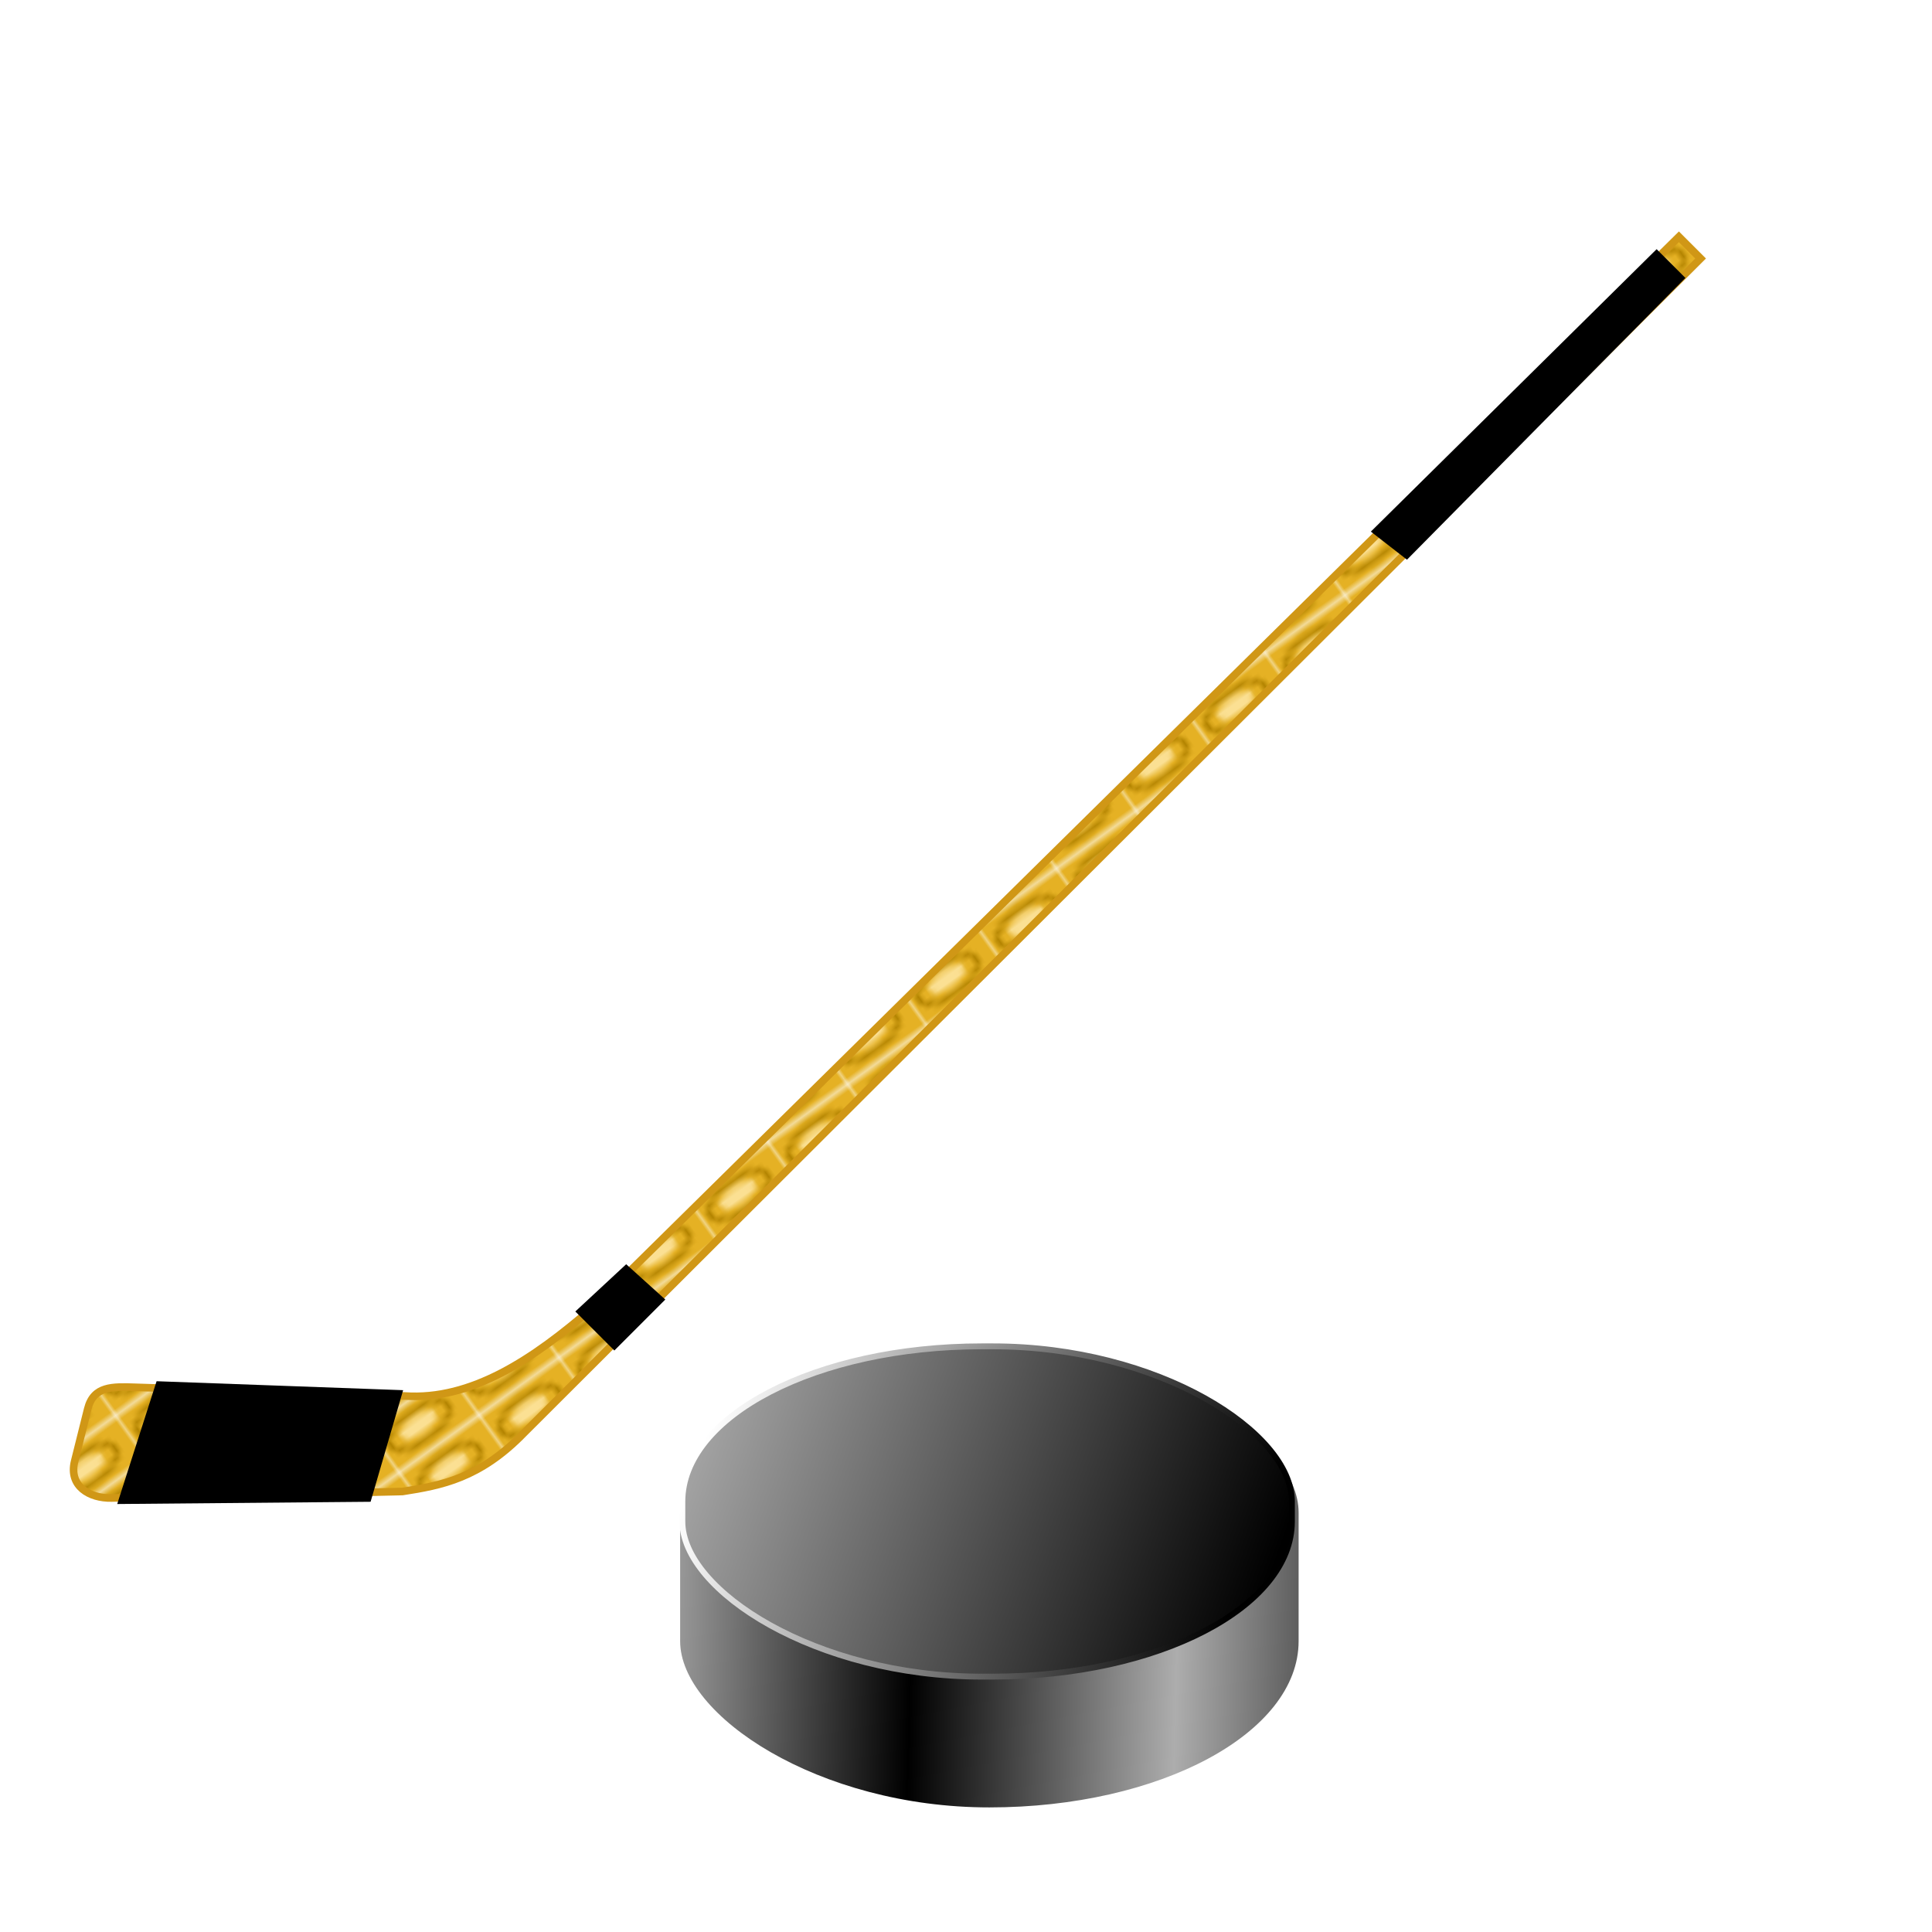 <?xml version="1.0" encoding="UTF-8" standalone="no"?>
<!-- Created with Inkscape (http://www.inkscape.org/) -->

<svg
   xmlns:dc="http://purl.org/dc/elements/1.1/"
   xmlns:cc="http://creativecommons.org/ns#"
   xmlns:rdf="http://www.w3.org/1999/02/22-rdf-syntax-ns#"
   xmlns:svg="http://www.w3.org/2000/svg"
   xmlns="http://www.w3.org/2000/svg"
   xmlns:xlink="http://www.w3.org/1999/xlink"
   xmlns:sodipodi="http://sodipodi.sourceforge.net/DTD/sodipodi-0.dtd"
   xmlns:inkscape="http://www.inkscape.org/namespaces/inkscape"
   width="255"
   height="255"
   viewBox="0 0 67.469 67.469"
   version="1.1"
   id="svg8"
   inkscape:version="0.92.5 (2060ec1f9f, 2020-04-08)"
   sodipodi:docname="ice-hokey.svg">
  <defs
     id="defs2">
    <pattern
       inkscape:collect="always"
       xlink:href="#pattern897"
       id="pattern1621"
       patternTransform="matrix(0.093,-0.067,0.12,0.167,-9.083,242.924)" />
    <linearGradient
       inkscape:collect="always"
       id="linearGradient899">
      <stop
         style="stop-color:#ffffff;stop-opacity:1"
         offset="0"
         id="stop895" />
      <stop
         style="stop-color:#000000;stop-opacity:0.993"
         offset="1"
         id="stop897" />
    </linearGradient>
    <linearGradient
       inkscape:collect="always"
       id="linearGradient887">
      <stop
         style="stop-color:#000000;stop-opacity:1;"
         offset="0"
         id="stop883" />
      <stop
         style="stop-color:#adadad;stop-opacity:1"
         offset="1"
         id="stop885" />
    </linearGradient>
    <linearGradient
       inkscape:collect="always"
       xlink:href="#linearGradient887"
       id="linearGradient889"
       x1="-7.862"
       y1="285.812"
       x2="-3.326"
       y2="285.925"
       gradientUnits="userSpaceOnUse"
       spreadMethod="reflect"
       gradientTransform="translate(57.947,4.099)" />
    <linearGradient
       inkscape:collect="always"
       xlink:href="#linearGradient887"
       id="linearGradient893"
       gradientUnits="userSpaceOnUse"
       x1="-1.965"
       y1="286.492"
       x2="-11.906"
       y2="282.901"
       spreadMethod="pad"
       gradientTransform="translate(57.947,4.099)" />
    <linearGradient
       inkscape:collect="always"
       xlink:href="#linearGradient899"
       id="linearGradient901"
       x1="-11.843"
       y1="284.81"
       x2="-2.974"
       y2="287.947"
       gradientUnits="userSpaceOnUse"
       gradientTransform="translate(57.947,4.099)" />
    <pattern
       patternUnits="userSpaceOnUse"
       width="29.573"
       height="8.497"
       patternTransform="matrix(0.265,0,0,0.265,-9.083,242.924)"
       id="pattern897">
      <g
         transform="matrix(1.462,0,0,1.462,-8.124,-359.844)"
         id="g895"
         inkscape:label="Layer 1">
        <rect
           y="246.102"
           x="5.556"
           height="5.811"
           width="20.226"
           id="rect889"
           style="opacity:1;fill:#e5b124;fill-opacity:1;fill-rule:evenodd;stroke:none;stroke-width:0.3;stroke-linecap:round;stroke-linejoin:round;stroke-miterlimit:4;stroke-dasharray:none;stroke-dashoffset:0;stroke-opacity:1;paint-order:normal" />
        <path
           id="path891"
           transform="matrix(0.265,0,0,0.265,0,229.531)"
           d="m 54.295,64.752 a 30.228,8.166 0 0 0 -30.227,8.166 30.228,8.166 0 0 0 30.227,8.166 30.228,8.166 0 0 0 30.229,-8.166 30.228,8.166 0 0 0 -30.229,-8.166 z m 0,2.293 a 25.643,5.874 0 0 1 25.643,5.873 25.643,5.874 0 0 1 -25.643,5.875 25.643,5.874 0 0 1 -25.643,-5.875 25.643,5.874 0 0 1 25.643,-5.873 z"
           style="opacity:1;fill:#b38401;fill-opacity:1;fill-rule:evenodd;stroke:none;stroke-width:1.134;stroke-linecap:round;stroke-linejoin:round;stroke-miterlimit:4;stroke-dasharray:none;stroke-dashoffset:0;stroke-opacity:1;paint-order:normal"
           inkscape:connector-curvature="0" />
        <ellipse
           ry="1.023"
           rx="4.511"
           cy="248.748"
           cx="14.29"
           id="ellipse893"
           style="opacity:1;fill:#fbe093;fill-opacity:1;fill-rule:evenodd;stroke:none;stroke-width:0.3;stroke-linecap:round;stroke-linejoin:round;stroke-miterlimit:4;stroke-dasharray:none;stroke-dashoffset:0;stroke-opacity:1;paint-order:normal" />
      </g>
    </pattern>
  </defs>
  <sodipodi:namedview
     id="base"
     pagecolor="#ff0000"
     bordercolor="#666666"
     borderopacity="1.0"
     inkscape:pageopacity="0"
     inkscape:pageshadow="2"
     inkscape:zoom="3.4901961"
     inkscape:cx="127.5"
     inkscape:cy="139.03403"
     inkscape:document-units="mm"
     inkscape:current-layer="layer1"
     showgrid="false"
     units="px"
     inkscape:snap-to-guides="false"
     inkscape:snap-grids="false"
     inkscape:snap-others="false"
     inkscape:object-nodes="false"
     inkscape:snap-nodes="false"
     inkscape:snap-global="false"
     inkscape:window-width="1920"
     inkscape:window-height="1056"
     inkscape:window-x="0"
     inkscape:window-y="0"
     inkscape:window-maximized="1" />
  <g
     inkscape:label="Layer 1"
     inkscape:groupmode="layer"
     id="layer1"
     transform="translate(0,-229.531)">
    <path
       style="fill:url(#pattern1621);fill-opacity:1;stroke:#d09716;stroke-width:0.265px;stroke-linecap:butt;stroke-linejoin:miter;stroke-opacity:1"
       d="m 3.063,278.736 c 0.203,-0.812 0.869,-0.784 1.668,-0.758 l 9.4,0.303 c 2.318,0.16 4.478,-1.263 6.595,-3.108 l 37.904,-37.373 0.758,0.758 -41.088,41.012 c -1.545,1.594 -2.898,1.837 -4.245,2.047 l -10.158,0.227 c -0.763,0.017 -1.509,-0.409 -1.289,-1.289 z"
       id="path877"
       inkscape:connector-curvature="0"
       sodipodi:nodetypes="ssccccccsss" />
    <path
       style="fill:#000000;fill-opacity:1;stroke:#000000;stroke-width:0.265px;stroke-linecap:butt;stroke-linejoin:miter;stroke-opacity:1"
       d="m 5.564,277.902 8.339,0.303 -1.061,3.639 -8.566,0.076 z"
       id="path879"
       inkscape:connector-curvature="0" />
    <g
       id="g829"
       transform="matrix(2.048,0,0,2.048,-70.696,-309.373)">
      <rect
         rx="5.273"
         ry="2.835"
         y="286.094"
         x="46.117"
         height="7.862"
         width="10.546"
         id="rect881"
         style="opacity:1;fill:url(#linearGradient889);fill-opacity:1;fill-rule:evenodd;stroke:none;stroke-width:1.267;stroke-linecap:round;stroke-linejoin:round;stroke-miterlimit:4;stroke-dasharray:none;stroke-dashoffset:0;stroke-opacity:0.657;paint-order:normal" />
      <rect
         style="opacity:1;fill:url(#linearGradient893);fill-opacity:1;fill-rule:evenodd;stroke:url(#linearGradient901);stroke-width:0.1;stroke-linecap:round;stroke-linejoin:round;stroke-miterlimit:4;stroke-dasharray:none;stroke-dashoffset:0;stroke-opacity:1;paint-order:normal"
         id="rect891"
         width="10.394"
         height="5.632"
         x="46.155"
         y="286.094"
         ry="2.646"
         rx="5.103" />
    </g>
    <path
       style="fill:#000000;fill-opacity:1;stroke:#000000;stroke-width:0.265px;stroke-linecap:butt;stroke-linejoin:miter;stroke-opacity:1"
       d="m 20.282,275.334 1.172,1.172 1.587,-1.588 -1.172,-1.058 z"
       id="path903"
       inkscape:connector-curvature="0"
       sodipodi:nodetypes="ccccc" />
    <path
       style="fill:#000000;fill-opacity:1;stroke:#000000;stroke-width:0.3;stroke-linecap:butt;stroke-linejoin:miter;stroke-miterlimit:4;stroke-dasharray:none;stroke-opacity:1"
       d="m 57.852,238.444 0.794,0.794 -9.525,9.638 -1.021,-0.794 z"
       id="path905"
       inkscape:connector-curvature="0" />
    <g
       transform="matrix(0.387,0,0,0.387,-11.157,144.607)"
       id="layer1-3"
       inkscape:label="Layer 1">
      <rect
         y="246.102"
         x="5.556"
         height="5.811"
         width="20.226"
         id="rect812"
         style="opacity:1;fill:#e5b124;fill-opacity:1;fill-rule:evenodd;stroke:none;stroke-width:0.3;stroke-linecap:round;stroke-linejoin:round;stroke-miterlimit:4;stroke-dasharray:none;stroke-dashoffset:0;stroke-opacity:1;paint-order:normal" />
      <path
         id="path824"
         transform="matrix(0.265,0,0,0.265,0,229.531)"
         d="m 54.295,64.752 a 30.228,8.166 0 0 0 -30.227,8.166 30.228,8.166 0 0 0 30.227,8.166 30.228,8.166 0 0 0 30.229,-8.166 30.228,8.166 0 0 0 -30.229,-8.166 z m 0,2.293 a 25.643,5.874 0 0 1 25.643,5.873 25.643,5.874 0 0 1 -25.643,5.875 25.643,5.874 0 0 1 -25.643,-5.875 25.643,5.874 0 0 1 25.643,-5.873 z"
         style="opacity:1;fill:#b38401;fill-opacity:1;fill-rule:evenodd;stroke:none;stroke-width:1.134;stroke-linecap:round;stroke-linejoin:round;stroke-miterlimit:4;stroke-dasharray:none;stroke-dashoffset:0;stroke-opacity:1;paint-order:normal"
         inkscape:connector-curvature="0" />
      <ellipse
         ry="1.023"
         rx="4.511"
         cy="248.748"
         cx="14.29"
         id="path829"
         style="opacity:1;fill:#fbe093;fill-opacity:1;fill-rule:evenodd;stroke:none;stroke-width:0.3;stroke-linecap:round;stroke-linejoin:round;stroke-miterlimit:4;stroke-dasharray:none;stroke-dashoffset:0;stroke-opacity:1;paint-order:normal" />
    </g>
    <rect
       style="stroke:none;fill:url(#pattern897)"
       width="7.825"
       height="2.248"
       x="-9.083"
       y="242.924"
       id="rect903" />
  </g>
</svg>
